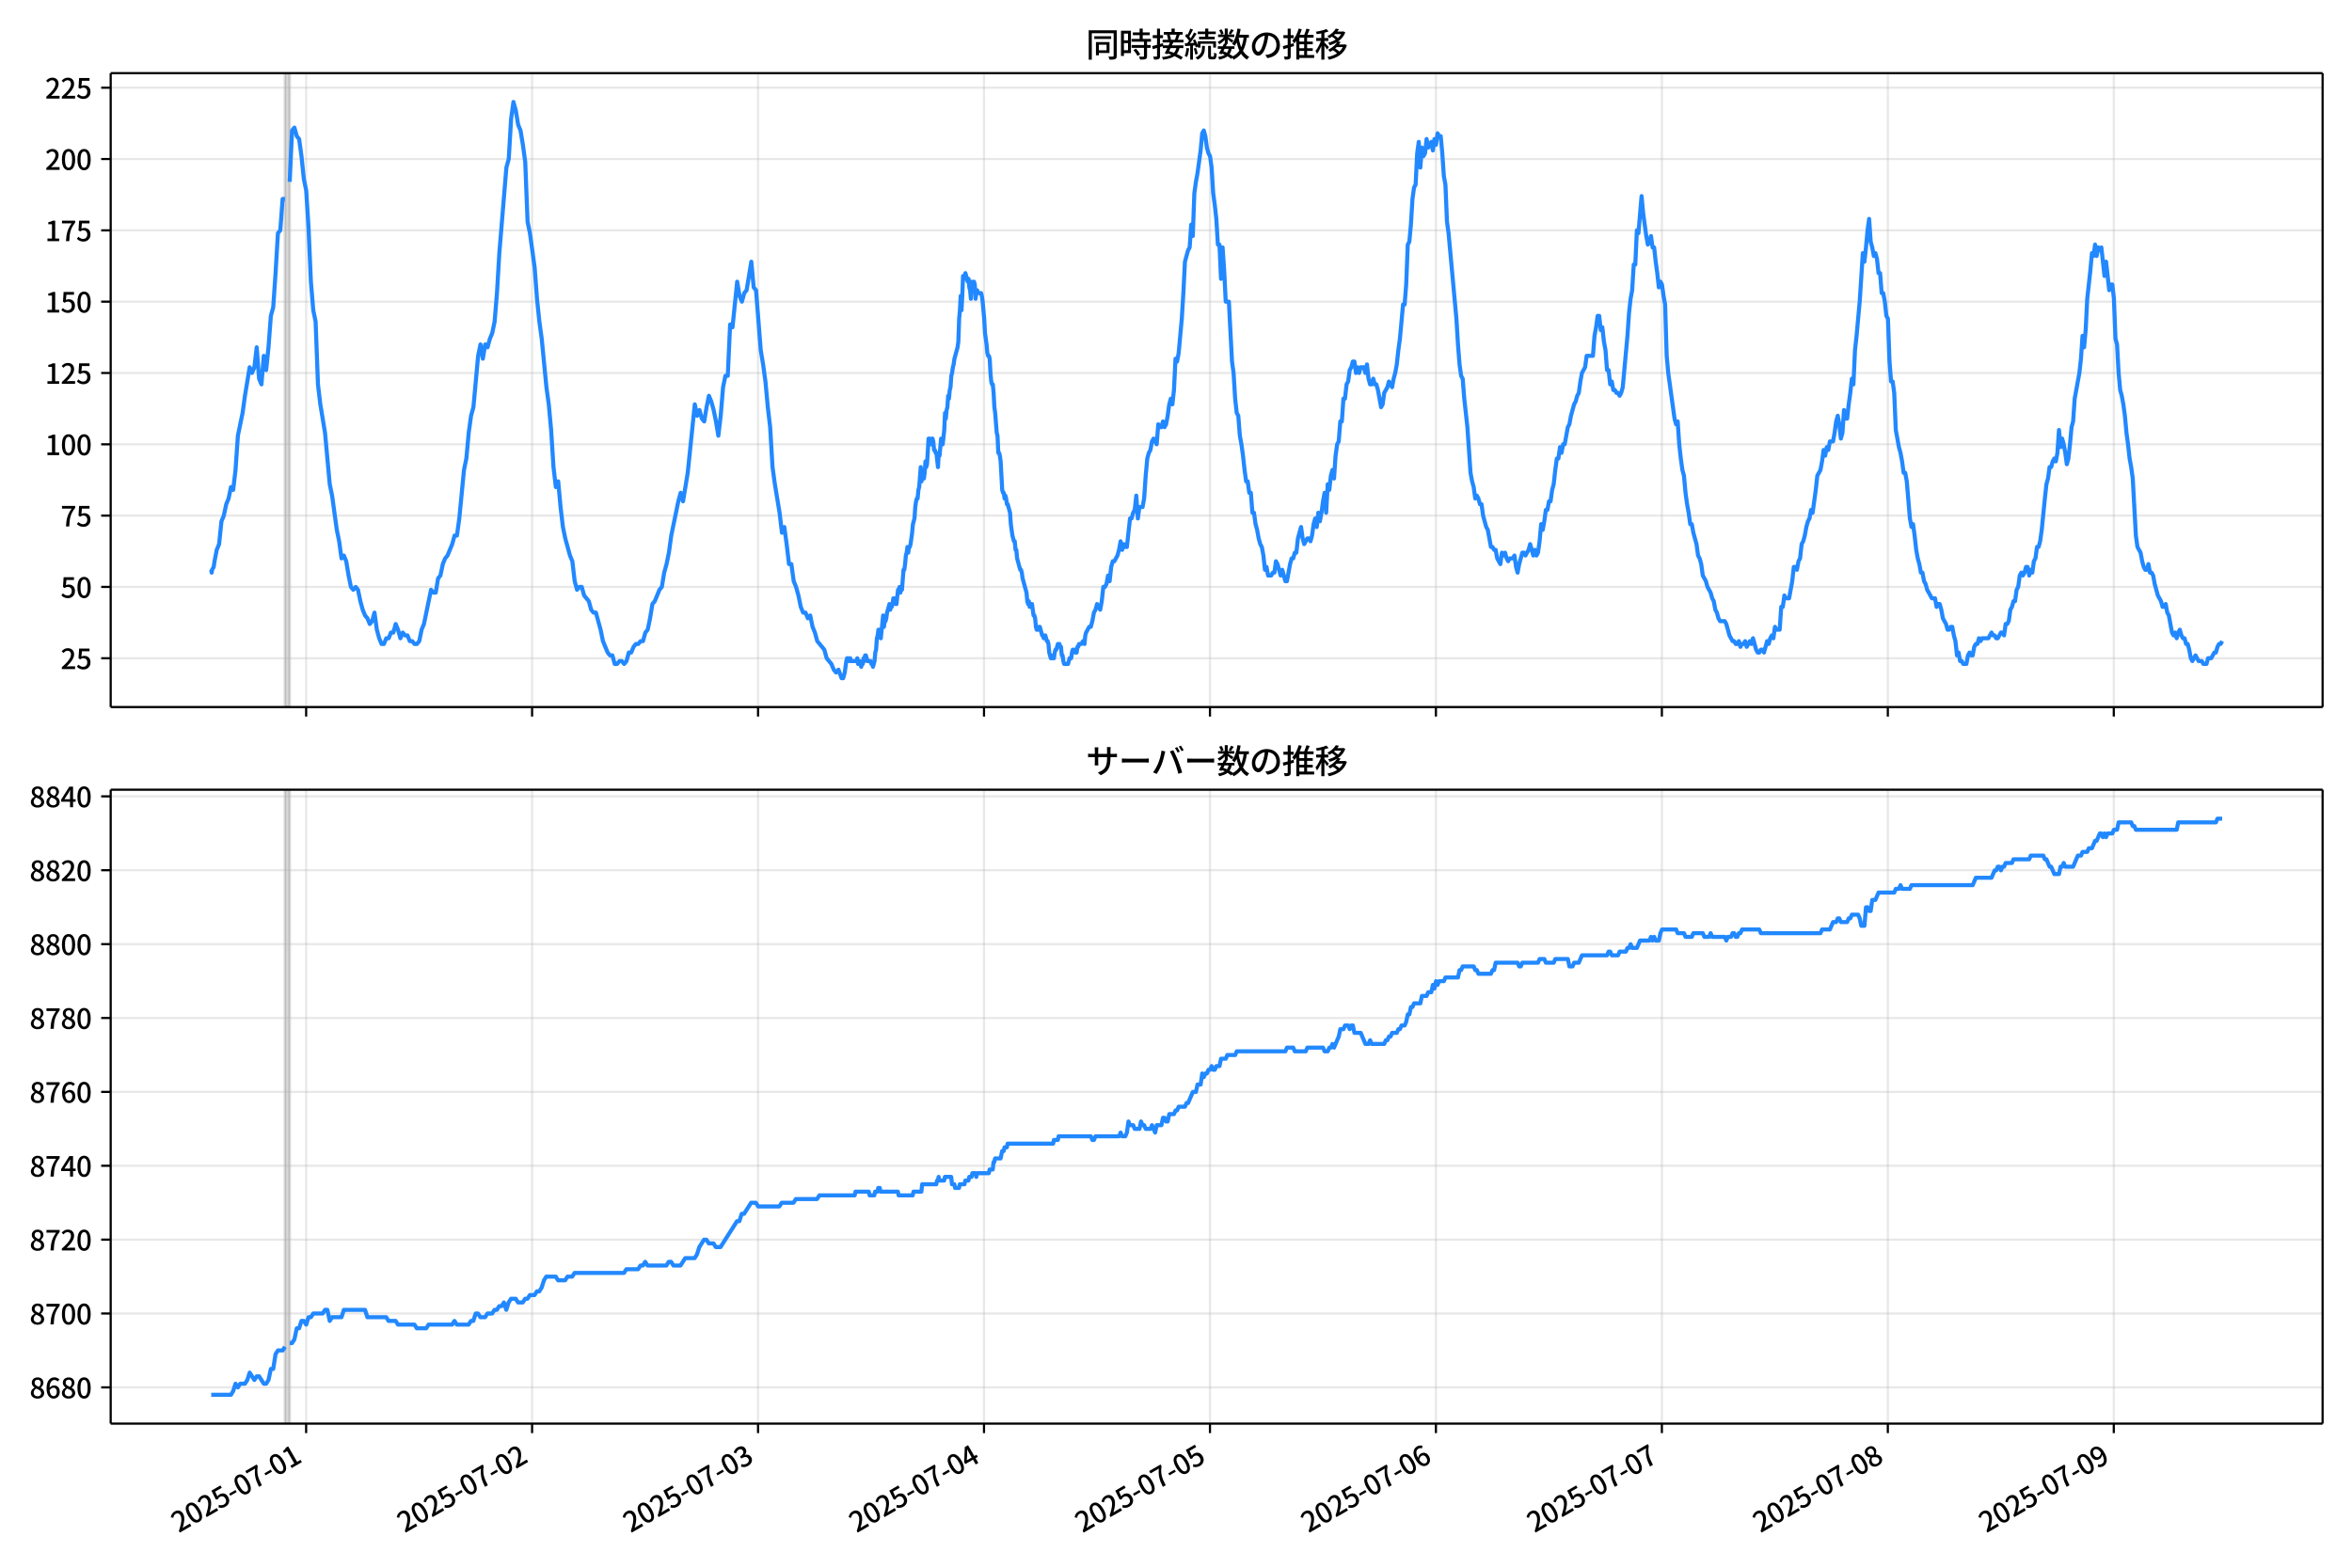 <!DOCTYPE svg  PUBLIC '-//W3C//DTD SVG 1.1//EN'  'http://www.w3.org/Graphics/SVG/1.1/DTD/svg11.dtd'>
<svg version="1.1" viewBox="0 0 864 576" xmlns="http://www.w3.org/2000/svg" xmlns:xlink="http://www.w3.org/1999/xlink">
 <defs>
  <style type="text/css">*{stroke-linejoin: round; stroke-linecap: butt}</style>
 </defs>
 <g id="aa">
  <g id="ab">
   <path d="m0 576h864v-576h-864z" fill="#fff"/>
  </g>
  <g id="ac">
   <g id="ad">
    <path d="m40.66 259.78h812.54v-232.9h-812.54z" fill="#fff"/>
   </g>
   <g id="ae">
    <path d="m104.68 259.78h1.729v-232.9h-1.729z" clip-path="url(#c)" fill="#808080" opacity=".3" stroke="#808080"/>
   </g>
   <g id="af">
    <g id="ag">
     <g id="ah">
      <path d="m112.46 259.78v-232.9" clip-path="url(#c)" fill="none" stroke="#b0b0b0" stroke-linecap="square" stroke-opacity=".3" stroke-width=".8"/>
     </g>
     <g id="ai">
      <defs>
       <path id="f" d="m0 0v3.5" stroke="#000" stroke-width=".8"/>
      </defs>
      <use x="112.458" y="259.778" stroke="#000000" stroke-width=".8" xlink:href="#f"/>
     </g>
    </g>
    <g id="aj">
     <g id="ak">
      <path d="m195.46 259.78v-232.9" clip-path="url(#c)" fill="none" stroke="#b0b0b0" stroke-linecap="square" stroke-opacity=".3" stroke-width=".8"/>
     </g>
     <g id="al">
      <use x="195.463" y="259.778" stroke="#000000" stroke-width=".8" xlink:href="#f"/>
     </g>
    </g>
    <g id="am">
     <g id="an">
      <path d="m278.47 259.78v-232.9" clip-path="url(#c)" fill="none" stroke="#b0b0b0" stroke-linecap="square" stroke-opacity=".3" stroke-width=".8"/>
     </g>
     <g id="ao">
      <use x="278.467" y="259.778" stroke="#000000" stroke-width=".8" xlink:href="#f"/>
     </g>
    </g>
    <g id="ap">
     <g id="aq">
      <path d="m361.47 259.78v-232.9" clip-path="url(#c)" fill="none" stroke="#b0b0b0" stroke-linecap="square" stroke-opacity=".3" stroke-width=".8"/>
     </g>
     <g id="ar">
      <use x="361.472" y="259.778" stroke="#000000" stroke-width=".8" xlink:href="#f"/>
     </g>
    </g>
    <g id="as">
     <g id="at">
      <path d="m444.48 259.78v-232.9" clip-path="url(#c)" fill="none" stroke="#b0b0b0" stroke-linecap="square" stroke-opacity=".3" stroke-width=".8"/>
     </g>
     <g id="au">
      <use x="444.476" y="259.778" stroke="#000000" stroke-width=".8" xlink:href="#f"/>
     </g>
    </g>
    <g id="av">
     <g id="aw">
      <path d="m527.48 259.78v-232.9" clip-path="url(#c)" fill="none" stroke="#b0b0b0" stroke-linecap="square" stroke-opacity=".3" stroke-width=".8"/>
     </g>
     <g id="ax">
      <use x="527.48" y="259.778" stroke="#000000" stroke-width=".8" xlink:href="#f"/>
     </g>
    </g>
    <g id="ay">
     <g id="az">
      <path d="m610.48 259.78v-232.9" clip-path="url(#c)" fill="none" stroke="#b0b0b0" stroke-linecap="square" stroke-opacity=".3" stroke-width=".8"/>
     </g>
     <g id="ba">
      <use x="610.485" y="259.778" stroke="#000000" stroke-width=".8" xlink:href="#f"/>
     </g>
    </g>
    <g id="bb">
     <g id="bc">
      <path d="m693.49 259.78v-232.9" clip-path="url(#c)" fill="none" stroke="#b0b0b0" stroke-linecap="square" stroke-opacity=".3" stroke-width=".8"/>
     </g>
     <g id="bd">
      <use x="693.489" y="259.778" stroke="#000000" stroke-width=".8" xlink:href="#f"/>
     </g>
    </g>
    <g id="be">
     <g id="bf">
      <path d="m776.49 259.78v-232.9" clip-path="url(#c)" fill="none" stroke="#b0b0b0" stroke-linecap="square" stroke-opacity=".3" stroke-width=".8"/>
     </g>
     <g id="bg">
      <use x="776.493" y="259.778" stroke="#000000" stroke-width=".8" xlink:href="#f"/>
     </g>
    </g>
   </g>
   <g id="bh">
    <g id="bi">
     <g id="bj">
      <path d="m40.66 241.85h812.54" clip-path="url(#c)" fill="none" stroke="#b0b0b0" stroke-linecap="square" stroke-opacity=".3" stroke-width=".8"/>
     </g>
     <g id="bk">
      <defs>
       <path id="e" d="m0 0h-3.5" stroke="#000" stroke-width=".8"/>
      </defs>
      <use x="40.66" y="241.854" stroke="#000000" stroke-width=".8" xlink:href="#e"/>
     </g>
     <g id="bl">
      <!-- 25 -->
      <g transform="translate(22.26 245.84) scale(.1 -.1)">
       <defs>
        <path id="b" transform="scale(.016)" d="m282 0v429q697 621 1164 1136 468 515 701 956 234 442 234 826 0 256-87 451-86 196-262 301-176 106-445 106-275 0-506-151-230-150-422-368l-416 410q301 333 637 518 336 186 803 186 429 0 749-176t496-493 176-745q0-455-224-919t-615-935q-390-470-889-950 186 20 394 36t374 16h1184v-634h-3046z"/>
        <path id="i" transform="scale(.016)" d="m1715-90q-365 0-653 90t-506 237q-217 147-383 307l352 480q134-134 294-246t361-183q202-70 452-70 262 0 473 118 212 119 333 346 122 227 122 541 0 460-247 716-246 256-649 256-224 0-384-64t-365-198l-365 237 141 2240h2387v-627h-1747l-109-1204q154 77 307 118 154 42 340 42 397 0 723-160t518-490q192-329 192-847 0-519-224-887t-586-560q-361-192-777-192z"/>
       </defs>
       <use xlink:href="#b"/>
       <use transform="translate(57)" xlink:href="#i"/>
      </g>
     </g>
    </g>
    <g id="bm">
     <g id="bn">
      <path d="m40.66 215.65h812.54" clip-path="url(#c)" fill="none" stroke="#b0b0b0" stroke-linecap="square" stroke-opacity=".3" stroke-width=".8"/>
     </g>
     <g id="bo">
      <use x="40.66" y="215.651" stroke="#000000" stroke-width=".8" xlink:href="#e"/>
     </g>
     <g id="bp">
      <!-- 50 -->
      <g transform="translate(22.26 219.64) scale(.1 -.1)">
       <defs>
        <path id="a" transform="scale(.016)" d="m1830-90q-460 0-806 275-346 276-535 823-188 547-188 1366 0 820 188 1357 189 538 535 803 346 266 806 266 461 0 800-269 340-269 528-803 189-534 189-1354 0-819-189-1366-188-547-528-823-339-275-800-275zm0 589q237 0 422 185 186 186 288 599 103 413 103 1091 0 679-103 1082-102 403-288 582-185 180-422 180-236 0-422-180-186-179-292-582-105-403-105-1082 0-678 105-1091 106-413 292-599 186-185 422-185z"/>
       </defs>
       <use xlink:href="#i"/>
       <use transform="translate(57)" xlink:href="#a"/>
      </g>
     </g>
    </g>
    <g id="bq">
     <g id="br">
      <path d="m40.66 189.45h812.54" clip-path="url(#c)" fill="none" stroke="#b0b0b0" stroke-linecap="square" stroke-opacity=".3" stroke-width=".8"/>
     </g>
     <g id="bs">
      <use x="40.66" y="189.447" stroke="#000000" stroke-width=".8" xlink:href="#e"/>
     </g>
     <g id="bt">
      <!-- 75 -->
      <g transform="translate(22.26 193.43) scale(.1 -.1)">
       <defs>
        <path id="h" transform="scale(.016)" d="m1235 0q32 646 109 1187t224 1024 384 941 576 938h-2208v627h3027v-455q-409-512-665-989-256-476-397-969t-205-1053-90-1251h-755z"/>
       </defs>
       <use xlink:href="#h"/>
       <use transform="translate(57)" xlink:href="#i"/>
      </g>
     </g>
    </g>
    <g id="bu">
     <g id="bv">
      <path d="m40.66 163.24h812.54" clip-path="url(#c)" fill="none" stroke="#b0b0b0" stroke-linecap="square" stroke-opacity=".3" stroke-width=".8"/>
     </g>
     <g id="bw">
      <use x="40.66" y="163.244" stroke="#000000" stroke-width=".8" xlink:href="#e"/>
     </g>
     <g id="bx">
      <!-- 100 -->
      <g transform="translate(16.56 167.23) scale(.1 -.1)">
       <defs>
        <path id="k" transform="scale(.016)" d="m544 0v608h1037v3277h-845v467q333 58 579 147 247 90 451 218h557v-4109h915v-608h-2694z"/>
       </defs>
       <use xlink:href="#k"/>
       <use transform="translate(57)" xlink:href="#a"/>
       <use transform="translate(114)" xlink:href="#a"/>
      </g>
     </g>
    </g>
    <g id="by">
     <g id="bz">
      <path d="m40.66 137.04h812.54" clip-path="url(#c)" fill="none" stroke="#b0b0b0" stroke-linecap="square" stroke-opacity=".3" stroke-width=".8"/>
     </g>
     <g id="ca">
      <use x="40.66" y="137.04" stroke="#000000" stroke-width=".8" xlink:href="#e"/>
     </g>
     <g id="cb">
      <!-- 125 -->
      <g transform="translate(16.56 141.03) scale(.1 -.1)">
       <use xlink:href="#k"/>
       <use transform="translate(57)" xlink:href="#b"/>
       <use transform="translate(114)" xlink:href="#i"/>
      </g>
     </g>
    </g>
    <g id="cc">
     <g id="cd">
      <path d="m40.66 110.84h812.54" clip-path="url(#c)" fill="none" stroke="#b0b0b0" stroke-linecap="square" stroke-opacity=".3" stroke-width=".8"/>
     </g>
     <g id="ce">
      <use x="40.66" y="110.836" stroke="#000000" stroke-width=".8" xlink:href="#e"/>
     </g>
     <g id="cf">
      <!-- 150 -->
      <g transform="translate(16.56 114.82) scale(.1 -.1)">
       <use xlink:href="#k"/>
       <use transform="translate(57)" xlink:href="#i"/>
       <use transform="translate(114)" xlink:href="#a"/>
      </g>
     </g>
    </g>
    <g id="cg">
     <g id="ch">
      <path d="m40.66 84.633h812.54" clip-path="url(#c)" fill="none" stroke="#b0b0b0" stroke-linecap="square" stroke-opacity=".3" stroke-width=".8"/>
     </g>
     <g id="ci">
      <use x="40.66" y="84.633" stroke="#000000" stroke-width=".8" xlink:href="#e"/>
     </g>
     <g id="cj">
      <!-- 175 -->
      <g transform="translate(16.56 88.618) scale(.1 -.1)">
       <use xlink:href="#k"/>
       <use transform="translate(57)" xlink:href="#h"/>
       <use transform="translate(114)" xlink:href="#i"/>
      </g>
     </g>
    </g>
    <g id="ck">
     <g id="cl">
      <path d="m40.66 58.429h812.54" clip-path="url(#c)" fill="none" stroke="#b0b0b0" stroke-linecap="square" stroke-opacity=".3" stroke-width=".8"/>
     </g>
     <g id="cm">
      <use x="40.66" y="58.429" stroke="#000000" stroke-width=".8" xlink:href="#e"/>
     </g>
     <g id="cn">
      <!-- 200 -->
      <g transform="translate(16.56 62.414) scale(.1 -.1)">
       <use xlink:href="#b"/>
       <use transform="translate(57)" xlink:href="#a"/>
       <use transform="translate(114)" xlink:href="#a"/>
      </g>
     </g>
    </g>
    <g id="co">
     <g id="cp">
      <path d="m40.66 32.226h812.54" clip-path="url(#c)" fill="none" stroke="#b0b0b0" stroke-linecap="square" stroke-opacity=".3" stroke-width=".8"/>
     </g>
     <g id="cq">
      <use x="40.66" y="32.226" stroke="#000000" stroke-width=".8" xlink:href="#e"/>
     </g>
     <g id="cr">
      <!-- 225 -->
      <g transform="translate(16.56 36.211) scale(.1 -.1)">
       <use xlink:href="#b"/>
       <use transform="translate(57)" xlink:href="#b"/>
       <use transform="translate(114)" xlink:href="#i"/>
      </g>
     </g>
    </g>
   </g>
   <g id="cs">
    <path d="m77.594 209.36.164 1.048.145-1.048.599-1.048.305-2.096.816-4.193.863-2.096.868-8.385.863-2.096.896-4.193.861-2.096.867-4.193.815 1.048.865-7.337.865-12.578 1.729-8.385.865-6.289 1.729-10.481.865 2.096.865-2.096.865-7.337.865 11.53.865 2.096.865-10.481.865 5.241.865-8.385.865-11.53.865-3.144.865-12.578.865-14.674.865-1.048.865-11.53h.865m1.729-6.289.865-18.867.865-1.048.865 3.144.865 1.048.865 6.289.865 8.385.865 4.193.865 13.626.865 19.915.865 10.481.865 4.193.865 23.059.865 7.337 1.729 10.481 1.729 18.867.865 4.193 1.729 12.578.865 4.193.865 6.289.865-1.048.865 2.096.865 5.241.865 4.193.865 1.048.865-1.048.865 1.048.865 4.193.865 3.144.865 2.096.865 1.048.865 2.096.865-1.048.865-3.144.865 6.289.865 3.144.865 2.096h.865l.865-2.096h.865l.865-2.096h.865l.865-3.144.865 2.096.865 3.144.865-2.096.865 1.048h.865l.865 2.096h.865l.865 1.048h.865l.865-1.048.865-4.193.865-2.096 2.594-12.578.865 1.048h.865l.865-5.241.865-1.048.865-4.193.865-2.096.865-1.048 1.729-4.193.865-3.144h.865l.865-6.289 1.729-17.818.865-4.193.865-9.433.865-6.289.865-3.144 1.729-18.867.865-4.193.865 5.241.865-5.241.865 1.048.865-3.144.865-2.096.865-4.193.865-10.481.865-14.674 2.594-31.444.865-3.144.865-14.674.865-6.289.865 3.144.865 5.241.865 2.096.865 5.241.865 6.289.865 22.011.865 4.193 1.729 12.578.865 11.53.865 8.385.865 6.289 1.729 17.818.865 6.289.865 9.433.865 13.626.865 7.337.865-2.096.865 9.433.865 7.337.865 4.193 1.729 6.289.865 2.096.865 7.337.865 3.144.865-1.048h.865l.865 3.144 1.729 2.096.865 3.144.865 1.048h.865l1.729 6.289.865 4.193 1.729 4.193.865 1.048h.865l.865 3.144h.865l.865-1.048h.865l.865 1.048.865-1.048.865-3.144h.865l.865-2.096.865-1.048h.865l.865-1.048h.865l.865-3.144.865-1.048.865-4.193.865-5.241.865-1.048 1.729-4.193.865-1.048.865-5.241.865-3.144.865-4.193.865-6.289 2.594-12.578.865-3.144.865 3.144 1.729-10.481 2.594-25.155.865 4.193.865-2.096.865 3.144.865 1.048.865-5.241.865-4.193.865 2.096.865 3.144.865 4.193.865 5.241.865-7.337.865-10.481.865-4.193h.865l.865-18.867.865 1.048 1.729-16.77.865 5.241.865 2.096.865-3.144.865-1.048 1.729-10.481.865 9.433.865 1.048 1.729 22.011.865 5.241.865 6.289.865 9.433.865 7.337.865 14.674.865 6.289 1.729 10.481.865 7.337.865-2.096.865 6.289.865 7.337h.865l.865 6.289.865 2.096.865 3.144.865 4.193.865 2.096h.865l.865 2.096.865-1.048.865 4.193.865 2.096.865 3.144 2.594 3.144.865 3.144 1.729 2.096.865 2.096.865 1.048.865-1.048 1.153 3.144h.576l.576-2.096.576-4.193.288-1.048h.576l.288 1.048.288-1.048.288 1.048h2.018l.288-1.048.288 2.096h.288l.288-1.048.576 2.096.288-1.048h.288l.288-2.096.288 1.048.288-2.096h.288l.576 2.096h1.153l.288 1.048h.288l.288 1.048.576-2.096.288-3.144.288-1.048.288-4.193.288-1.048.288-2.096h.576l.288 3.144.865-8.385.288 4.193.288-2.096h.288l.288-1.048.288-2.096.865-3.144.288 2.096.288-1.048h.288l.288-1.048.288-2.096h.576l.288 2.096h.288l.576-5.241h.288l.288-1.048.288 2.096.288-2.096.288 1.048.576-7.337h.288l.288-2.096.288-3.144.288-1.048.288-2.096.288 2.096.288-2.096h.288l.288-1.048.576-4.193.288-3.144.576-2.096.288-4.193.288-2.096.288-1.048h.288l.288-3.144.288-1.048.576-7.337.288 5.241.288-3.144h.288l.288 2.096.288-2.096.288-4.193.288 2.096.288-1.048.576-9.433h.288l.576 2.096.288-2.096h.288l.288 1.048.288 3.144h.288l.288 1.048h.288l.576 5.241.288-5.241.288 1.048.576-6.289.576 2.096.576-5.241.288-6.289.288 2.096.288-3.144.288-1.048.288-4.193.288 1.048.288-3.144.288-1.048.288-4.193.288-1.048.288-2.096.288-1.048.288-2.096 1.153-4.193.288-2.096.288-8.385.288-3.144.288-5.241.288 5.241.288-5.241.288-7.337h.288l.288 1.048.288-2.096.865 3.144.288-1.048.288 3.144.288 1.048.288 3.144.288-6.289.288 2.096.288 1.048.288-3.144.288 1.048.288 5.241.288-2.096.288-1.048.288 1.048h1.153l.288 1.048.288 2.096.576 6.289.288 5.241.576 4.193.288 3.144.288 1.048h.288l.288 1.048.288 5.241.288 3.144.288 1.048h.288l.288 3.144.288 5.241.288 2.096.576 7.337.288 1.048.288 6.289h.288l.288 1.048.288 2.096.576 10.481.288 1.048h.288l.288 2.096.288-1.048.288 1.048.288 2.096h.288l.865 3.144.288 4.193.576 4.193.576 2.096h.288l.288 3.144h.288l.288 3.144 1.153 4.193h.288l.288 1.048.288 2.096 1.441 5.241.288 3.144.288 1.048.288-1.048.288 2.096.288-1.048h.576l.576 4.193h.288l.288 1.048.288 3.144.288 1.048h.576l.288-1.048h.288l.865 3.144h.288l.288 1.048.288-1.048h.288l.576 2.096h.288l.288 1.048.288 3.144.576 2.096h.576l.288-1.048.288 1.048.288-2.096.288-1.048h.288l.576-2.096.288 1.048.288-1.048.288 1.048h.288l.288 3.144h.288l.288 2.096.288 1.048h1.441l.576-2.096h.576l.288-2.096.288-1.048h.576l.288 1.048h.576l.288-2.096h.288l.288-1.048h.865l.576-1.048.576 1.048.288-3.144.288-1.048 1.153-2.096h.576l.576-2.096.576-3.144.576-1.048.576-2.096 1.153 2.096.576-3.144.576-5.241h.576l.576-1.048.576-3.144.576 2.096.576-5.241.576-2.096h.576l1.153-2.096.576-2.096.576-3.144.576 3.144.576-2.096.576 1.048h.576l1.153-10.481h.576l.576-2.096.576-1.048.576-5.241.576 8.385.576-4.193h1.153l.576-3.144.576-8.385.576-6.289.576-2.096.576-1.048.576-3.144.576-1.048 1.153 2.096.576-7.337.576 1.048h.576l.576-2.096.576 2.096.576-1.048.576-3.144.576-4.193.576-2.096.576 2.096.576-5.241.576-11.53.576 1.048.576-3.144 1.153-12.578.576-9.433.576-11.53 1.153-4.193.576-1.048.576-8.385.576 4.193.576-15.722.576-4.193.576-3.144 1.153-8.385.576-6.289.576-1.048.576 2.096.576 4.193.576 2.096.576 1.048.576 4.193.576 9.433.576 4.193.576 5.241.576 9.433h.576l.576 12.578.576-11.53.576 8.385.576 11.53h1.153l1.153 22.011.576 4.193.576 9.433.576 5.241.576 1.048.576 7.337.576 3.144.576 4.193.576 5.241.576 4.193h.576l.576 4.193h.576l.576 7.337h.576l.576 4.193.576 2.096.576 3.144.576 2.096.576 1.048.576 3.144.576 5.241.576-1.048.576 3.144h1.153l.576-1.048h.576l.576-4.193.576 1.048 1.153 4.193.576-2.096 1.153 4.193h.576l1.153-6.289.576-2.096h.576l.576-2.096h.576l.576-5.241 1.153-4.193.576 4.193.576 2.096 1.153-2.096h.576l.576 1.048.576-2.096.576-4.193.576-2.096.576 3.144.576-5.241.576 3.144.576-3.144.576-4.193.576-3.144.576 7.337.576-10.481.576 2.096.576-5.241.576-2.096.576 3.144.576-8.385.576-4.193.576-1.048.576-7.337h.576l.576-8.385h.576l.576-5.241.576-1.048.576-4.193.576-1.048.576-2.096h.576l.576 4.193.576-2.096.576 2.096.576-2.096h1.153l.576 2.096.576-3.144.576 5.241.576 2.096h.576l.576-2.096.576 2.096h.576l.576 2.096 1.153 6.289.576-1.048.576-4.193 1.153-2.096.576-2.096 1.153 2.096.576-3.144.576-2.096.576-3.144.576-5.241.576-4.193 1.153-12.578h.576l.576-7.337.576-14.674.576-1.048.576-6.289.576-9.433.576-4.193.576-1.048.576-11.53.576-4.193.576 9.433.576-7.337.576 3.144.576-1.048.576-5.241.576 3.144 1.153-2.096.576 3.144.576-4.193.576 2.096.576-4.193.576 1.048h.576l.576 6.289.576 8.385.576 3.144.576 13.626.576 4.193 2.882 31.444.576 9.433.576 7.337.576 4.193.576 1.048.576 7.337 1.153 10.481 1.153 16.77.576 3.144.576 2.096.576 4.193.576-1.048.576 1.048.576 2.096h.576l.576 4.193 1.153 4.193.576 1.048 1.153 6.289h.576l.576 1.048h.576l.576 3.144 1.153 2.096.576-4.193.576 1.048.576-1.048.576 2.096.576 1.048.576-1.048h1.153l.576-1.048.576 4.193.576 2.096.576-3.144 1.153-4.193h.576l.576 1.048 1.153-2.096.576-2.096 1.153 4.193.576-2.096.576 2.096.576-1.048.576-4.193.576-6.289.576 2.096.576-3.144.576-4.193h.576l.576-3.144h.576l.576-4.193.576-2.096.576-5.241.576-4.193h.576l.576-4.193.576 2.096.576-3.144h.576l1.153-6.289.576-1.048.576-3.144 1.153-4.193.576-1.048.576-2.096.576-1.048.576-4.193.576-3.144 1.153-2.096.576-4.193h2.306l.576-7.337.576-3.144.576-4.193h.576l.576 5.241.576-1.048.576 5.241.576 3.144.576 7.337h.576l.576 5.241.576-1.048.576 3.144h.576l.576 1.048h.576l.576 1.048.576-1.048.576-2.096 1.729-18.867.576-8.385.576-5.241.576-3.144.576-9.433h.576l.576-12.578.576 1.048 1.153-13.626.576 6.289 1.153 8.385.576 3.144.576-1.048.576-2.096.576 4.193h.576l.576 5.241.576 4.193.576 5.241.576-2.096.576 1.048.576 4.193.576 3.144.576 18.867.576 6.289 2.306 16.77.576 2.096.576-1.048.576 8.385.576 5.241.576 4.193.576 2.096.576 6.289.576 4.193.576 3.144.576 4.193h.576l.576 3.144 1.153 4.193.576 4.193.576 1.048.576 2.096.576 4.193 1.153 2.096.576 2.096 1.153 2.096.576 2.096.576 1.048.576 3.144.576 1.048.576 2.096.576 1.048h1.729l.576 1.048 1.153 4.193 1.153 2.096h.576l.576 1.048h.576l.576-1.048.576 2.096.576-1.048h.576l.576-1.048.576 2.096 1.153-2.096.576 1.048.576-2.096 1.153 4.193.576 1.048h.576l.576-1.048h.576l.576 1.048 1.153-4.193.576 1.048.576-2.096.576-1.048.576 1.048.576-4.193.576 1.048h1.153l.576-8.385h.576l.576-4.193.576 1.048h1.153l1.153-6.289.576-5.241h.576l.576 1.048.576-3.144.576-1.048.576-5.241.576-1.048.576-2.096.576-3.144.576-2.096.576-1.048.576-3.144.576 1.048 1.153-8.385.576-5.241 1.153-2.096.576-3.144.576-4.193.576 2.096.576-3.144.576 1.048.576-3.144h1.153l.576-3.144.576-4.193.576-2.096.576 3.144.576 5.241.576-2.096.576-8.385.576 3.144h.576l.576-5.241.576-4.193.576-5.241.576 2.096.576-12.578.576-5.241 1.153-12.578 1.153-17.818.576 3.144.576-5.241.576-6.289.576-4.193.576 8.385.576 2.096.576 3.144.576-1.048.576 2.096.576 5.241h.576l.576 7.337h.576l.576 3.144.576 5.241.576 1.048.576 15.722.576 7.337h.576l.576 4.193.576 13.626 1.153 6.289.576 2.096.576 3.144.576 4.193h.576l.576 3.144 1.153 13.626.576 3.144.576-1.048.576 4.193.576 5.241.576 3.144.576 2.096.576 3.144h.576l.576 3.144.576 1.048.576 2.096 1.729 3.144h1.153l.576 3.144.576-1.048h.576l.576 2.096.576 3.144 1.153 2.096.576 2.096h.576l.576-1.048h.576l.576 3.144.576 2.096.576 5.241.576-1.048.576 3.144h.576l.576 1.048h1.153l.576-3.144.576-1.048.576 1.048h.576l.576-3.144.576-1.048h.576l.576-2.096.576 1.048.576-1.048h2.306l1.153-2.096.576 1.048h.576l.576 1.048h.576l1.153-2.096h.576l.576 1.048.576-4.193h.576l.576-1.048.576-4.193.576-1.048.576-2.096h.576l.576-4.193.576-1.048.576-4.193.576-1.048.576 1.048.576-1.048.576-2.096h.576l.576 3.144.576-2.096.576 1.048.576-4.193.576-1.048.576-4.193h.576l.576-2.096.576-4.193 1.153-11.53.576-5.241.576-2.096.576-4.193h.576l.576-2.096.576-1.048.576 1.048.576-3.144.576-8.385.576 6.289.576-3.144.576 2.096.576 3.144.576 4.193.576-2.096.576-5.241.576-6.289.576-2.096.576-8.385 1.729-9.433.576-5.241.576-8.385.576 4.193.576-6.289.576-11.53 1.153-10.481.576-6.289.576 1.048.576-4.193.576 4.193.576-3.144.576 1.048.576-1.048 1.153 10.481.576-5.241 1.153 10.481.576-2.096h.576l.576 5.241.576 14.674.576 2.096.576 10.481.576 6.289.576 2.096.576 3.144.576 4.193.576 6.289.576 4.193.576 5.241.576 3.144.576 4.193 1.153 20.963.576 4.193 1.153 2.096.576 3.144.576 2.096.576 1.048h.576l.576-2.096.576 3.144h.576l.576 1.048.576 3.144 1.153 4.193 1.153 2.096.576 2.096h.576l.576-1.048.576 3.144.576 1.048 1.153 6.289.576 1.048.576-1.048.576 2.096.576-2.096.576-1.048.576 2.096.576 1.048h.576l.576 2.096h.576l.576 2.096.576 3.144.576 1.048 1.153-2.096 1.153 2.096h1.153l.576 1.048h1.153l.576-2.096h1.153l1.153-2.096h.576l.576-2.096.576-1.048h.576l.576-1.048v0" clip-path="url(#c)" fill="none" stroke="#28f" stroke-linecap="square" stroke-width="1.5"/>
   </g>
   <g id="ct">
    <path d="m40.66 259.78v-232.9" fill="none" stroke="#000" stroke-linecap="square" stroke-width=".8"/>
   </g>
   <g id="cu">
    <path d="m853.2 259.78v-232.9" fill="none" stroke="#000" stroke-linecap="square" stroke-width=".8"/>
   </g>
   <g id="cv">
    <path d="m40.66 259.78h812.54" fill="none" stroke="#000" stroke-linecap="square" stroke-width=".8"/>
   </g>
   <g id="cw">
    <path d="m40.66 26.88h812.54" fill="none" stroke="#000" stroke-linecap="square" stroke-width=".8"/>
   </g>
   <g id="cx">
    <!-- 同時接続数の推移 -->
    <g transform="translate(398.93 20.88) scale(.12 -.12)">
     <defs>
      <path id="v" transform="scale(.016)" d="m1587 3936h3232v-518h-3232v518zm320-1114h557v-2534h-557v2534zm301 0h2291v-2086h-2291v512h1734v1069h-1734v505zm-1683 2260h5113v-570h-4524v-5056h-589v5626zm4768 0h595v-4896q0-250-67-397t-227-218q-160-77-426-96t-675-19q-13 83-45 192t-77 218q-45 108-89 185 281-13 527-13 247 0 330 0 83 7 118 42 36 35 36 112v4890z"/>
      <path id="t" transform="scale(.016)" d="m2714 4672h3238v-525h-3238v525zm-244-1235h3712v-538h-3712v538zm20-1184h3635v-531h-3635v531zm1523 3155h595v-2310h-595v2310zm832-2451h589v-2823q0-230-61-364-61-135-227-199-167-70-423-86t-633-16q-20 121-78 285-57 163-121 284 275-6 509-9t310-3q77 6 106 28 29 23 29 93v2810zm-2023-1677 487 282q153-160 313-352t294-381q135-189 206-343l-519-313q-64 153-189 348-124 196-278 394-154 199-314 365zm-2086 3718h1619v-4281h-1619v544h1056v3187h-1056v550zm32-1843h1293v-537h-1293v537zm-320 1843h563v-4832h-563v4832z"/>
      <path id="u" transform="scale(.016)" d="m3866 5408h614v-870h-614v870zm-1479-653h3597v-518h-3597v518zm-230-1485h4e3v-518h-4e3v518zm825 922 519 102q64-160 121-342 58-182 96-352 39-170 45-304l-544-128q-6 134-42 313-35 180-83 365-48 186-112 346zm1856 109 589-71q-96-275-202-557-105-281-195-486l-518 77q58 147 122 329 64 183 118 372t86 336zm-2643-2106h3943v-518h-3943v518zm1408 685 602-115q-167-371-362-784t-390-797-362-685l-525 179q160 288 346 666t368 784 323 752zm-659-2157 358 403q352-102 733-240 381-137 752-304 371-166 697-336 327-169 558-329l-384-461q-218 160-532 336-313 176-685 345-371 170-755 323-384 154-742 263zm1894 1114 583-71q-122-550-353-944-230-393-604-662t-922-435q-547-167-1296-269-25 128-93 269-67 141-137 230 678 64 1168 192t819 349q330 221 531 550 202 330 304 791zm-4684 217q396 90 953 240 557 151 1120 311l77-544q-525-154-1053-311-528-156-963-284l-134 588zm121 2093h1965v-563h-1965v563zm819 1248h576v-5229q0-236-51-374t-192-208q-141-77-355-99-214-23-541-16-13 115-64 288t-109 294q205-6 381-6t234 0q64 0 92 28 29 29 29 93v5229z"/>
      <path id="s" transform="scale(.016)" d="m4058 5408h595v-1798h-595v1798zm-1415-563h3443v-499h-3443v499zm231-992h3008v-499h-3008v499zm-224-877h3475v-1203h-531v729h-2432v-729h-512v1203zm1964-877h551v-1881q0-122 22-157 23-35 106-35 25 0 92 0 68 0 135 0t99 0q51 0 83 54t45 224 19 515q90-70 234-131t259-93q-19-429-83-662-64-234-183-326-118-93-316-93-39 0-103 0t-134 0-138 0q-67 0-99 0-237 0-365 64t-176 218q-48 153-48 422v1881zm-1164-6h550v-455q0-243-48-528-48-284-186-579-137-294-409-572-272-279-727-503-70 90-192 208-121 118-230 195 416 205 665 438 250 234 371 474 122 240 164 467 42 228 42 413v442zm-2240 3309 524-192q-121-244-259-503-137-259-275-496t-259-416l-410 173q122 186 246 438 125 253 240 515 116 263 193 481zm716-743 500-230q-224-359-496-756-272-396-548-764-275-368-518-650l-358 205q179 211 377 483 199 272 387 569 189 298 358 592 170 295 298 551zm-1721-665 307 403q166-154 339-340 173-185 320-364t224-327l-326-460q-77 160-218 348-141 189-314 384-172 196-332 356zm1485-832 435 179q128-211 249-458 122-246 215-474 93-227 137-412l-473-211q-32 185-119 422-86 237-201 486-115 250-243 468zm-1530-583q422 26 998 54 576 29 1184 68l7-499q-570-45-1127-84-556-38-992-70l-70 531zm1702-992 436 135q121-276 214-596t118-556l-454-148q-26 237-112 563-86 327-202 602zm-1363 109 499-83q-57-455-163-897-105-441-253-748-51 32-134 73-83 42-170 83-86 42-144 62 148 294 234 697t131 813zm691 627h525v-2861h-525v2861z"/>
      <path id="o" transform="scale(.016)" d="m224 2022h3187v-499h-3187v499zm51 2247h3111v-487h-3111v487zm1127-1735 563-121q-154-320-333-672t-352-679q-173-326-326-582l-532 173q148 243 324 566t345 669q170 346 311 646zm934-832 563-64q-89-480-262-838t-461-614-701-432-976-298q-25 128-99 269t-157 237q659 102 1085 303 426 202 666 554t342 883zm422 3597 519-211q-147-218-298-436-150-217-278-377l-403 186q121 173 252 413 132 240 208 425zm-1203 109h563v-2957h-563v2957zm-1075-320 448 186q134-192 246-420 112-227 157-393l-467-211q-38 172-147 406t-237 432zm1094-1050 397-236q-160-263-400-529-240-265-519-489-278-224-553-378-51 103-141 237-89 135-179 218 269 109 534 294 266 186 493 416 228 231 368 467zm487-204q83-45 246-145 163-99 352-211t346-211 221-150l-327-423q-83 77-230 198-147 122-317 253-170 132-327 250-156 119-259 189l295 250zm1798 396h2311v-556h-2311v556zm115 1178 615-90q-103-640-263-1235t-384-1101q-224-505-512-889-44 57-134 134t-186 157-166 125q275 339 473 796 199 458 340 995 141 538 217 1108zm1223-1510 614-58q-147-1101-445-1940-297-838-813-1443-515-604-1321-1014-26 71-90 177-64 105-134 208-70 102-128 159 742 346 1212 880 471 535 730 1290 260 755 375 1741zm-1005-135q134-851 387-1597 253-745 659-1305 407-560 1002-874-70-57-154-150-83-93-154-189-70-96-121-179-633 371-1056 988-422 618-688 1434-265 816-425 1783l550 89zm-3309-3065 327 416q377-148 754-330 378-182 701-378 324-195 548-368l-416-435q-211 179-519 378-307 198-666 383-358 186-729 334z"/>
      <path id="r" transform="scale(.016)" d="m3686 4378q-64-493-163-1041-99-547-265-1084-192-653-432-1104t-522-688-595-237q-320 0-596 221-275 221-448 621-172 400-172 931 0 537 220 1017 221 480 611 851 391 372 909 583 519 211 1121 211 576 0 1040-186 464-185 793-515 330-329 502-771 173-441 173-941 0-672-278-1194-278-521-816-851-538-329-1318-444l-378 601q166 20 307 42t263 48q307 70 585 217 279 148 496 375 218 227 342 534 125 308 125 692t-122 713q-121 330-358 573-236 243-582 380-346 138-781 138-525 0-935-186-409-185-694-489-284-304-432-656-147-352-147-678 0-365 89-605 90-240 224-355 135-115 276-115t288 144 297 457q151 314 298 800 147 461 246 982 100 522 145 1021l684-12z"/>
      <path id="p" transform="scale(.016)" d="m2995 2925h2893v-519h-2893v519zm0-1280h2893v-519h-2893v519zm-64-1299h3232v-557h-3232v557zm1312 3577h563v-3763h-563v3763zm429 1466 634-141q-154-390-340-794-185-403-339-684l-512 140q103 199 208 458 106 259 195 528 90 269 154 493zm-1472 25 582-147q-153-518-371-1018-217-499-483-931t-573-758q-38 64-109 160-70 96-147 198-77 103-141 160 416 416 733 1034t509 1302zm128-1203h2720v-537h-2720v-4205h-582v4422l313 320h269zm-3174-2157q396 90 953 240 557 151 1120 311l77-544q-525-154-1053-311-528-156-963-284l-134 588zm121 2093h1965v-563h-1965v563zm819 1248h576v-5229q0-236-51-374t-192-208q-141-77-355-99-214-23-541-16-13 115-64 288t-109 294q205-6 381-6t234 0q64 0 92 28 29 29 29 93v5229z"/>
      <path id="n" transform="scale(.016)" d="m4051 5402 595-109q-281-493-729-941t-1107-806q-39 64-106 144t-141 153q-73 74-137 119 608 288 1011 678t614 762zm-77-557h1511v-493h-1863l352 493zm1293 0h109l109 25 384-179q-192-505-496-905t-695-701q-390-301-845-519-454-217-947-358-44 109-137 253t-176 227q448 109 867 294 419 186 777 445 359 259 631 592t419 730v96zm-1990-954 377 307q167-96 336-218 170-121 320-249 151-128 247-237l-397-332q-90 108-237 236t-317 259q-169 132-329 234zm1107-934 595-109q-307-538-803-1031-496-492-1232-876-38 64-102 144t-138 156q-74 77-138 116 455 217 807 483t604 554q253 288 407 563zm-90-589h1460v-506h-1818l358 506zm1268 0h121l109 26 384-167q-192-614-531-1075t-787-794q-448-332-983-553-534-221-1129-355-45 115-132 269-86 153-176 249 551 96 1043 285 493 189 903 473 410 285 714 669t464 883v90zm-2132-1056 410 339q186-102 384-237 198-134 371-275t282-269l-435-371q-103 128-270 272-166 144-361 288t-381 253zm-2150 3533h589v-5376h-589v5376zm-992-1242h2336v-569h-2336v569zm1024-224 365-160q-96-339-231-707-134-368-291-727-157-358-336-672-179-313-365-537-44 128-134 291t-160 272q173 192 339 457 167 266 323 570 157 304 282 618t208 595zm941 1946 416-467q-314-122-695-221-380-99-784-173-403-74-780-131-20 102-71 236-51 135-102 231 358 58 732 138 375 80 711 179t573 208zm-397-2579q58-45 179-170 122-125 266-266 144-140 259-265t160-183l-352-473q-58 102-157 255-99 154-218 317-118 164-227 311-108 147-185 237l275 237z"/>
     </defs>
     <use xlink:href="#v"/>
     <use transform="translate(100)" xlink:href="#t"/>
     <use transform="translate(200)" xlink:href="#u"/>
     <use transform="translate(300)" xlink:href="#s"/>
     <use transform="translate(400)" xlink:href="#o"/>
     <use transform="translate(500)" xlink:href="#r"/>
     <use transform="translate(600)" xlink:href="#p"/>
     <use transform="translate(700)" xlink:href="#n"/>
    </g>
   </g>
  </g>
  <g id="cy">
   <g id="cz">
    <path d="m40.66 523.06h812.54v-232.9h-812.54z" fill="#fff"/>
   </g>
   <g id="da">
    <path d="m104.68 523.06h1.729v-232.9h-1.729z" clip-path="url(#d)" fill="#808080" opacity=".3" stroke="#808080"/>
   </g>
   <g id="db">
    <g id="dc">
     <g id="dd">
      <path d="m112.46 523.06v-232.9" clip-path="url(#d)" fill="none" stroke="#b0b0b0" stroke-linecap="square" stroke-opacity=".3" stroke-width=".8"/>
     </g>
     <g id="de">
      <use x="112.458" y="523.055" stroke="#000000" stroke-width=".8" xlink:href="#f"/>
     </g>
     <g id="df">
      <!-- 2025-07-01 -->
      <g transform="translate(65.669 563.33) rotate(-30) scale(.1 -.1)">
       <defs>
        <path id="g" transform="scale(.016)" d="m301 1536v544h1689v-544h-1689z"/>
       </defs>
       <use xlink:href="#b"/>
       <use transform="translate(57)" xlink:href="#a"/>
       <use transform="translate(114)" xlink:href="#b"/>
       <use transform="translate(171)" xlink:href="#i"/>
       <use transform="translate(228)" xlink:href="#g"/>
       <use transform="translate(263.7)" xlink:href="#a"/>
       <use transform="translate(320.7)" xlink:href="#h"/>
       <use transform="translate(377.7)" xlink:href="#g"/>
       <use transform="translate(413.4)" xlink:href="#a"/>
       <use transform="translate(470.4)" xlink:href="#k"/>
      </g>
     </g>
    </g>
    <g id="dg">
     <g id="dh">
      <path d="m195.46 523.06v-232.9" clip-path="url(#d)" fill="none" stroke="#b0b0b0" stroke-linecap="square" stroke-opacity=".3" stroke-width=".8"/>
     </g>
     <g id="di">
      <use x="195.463" y="523.055" stroke="#000000" stroke-width=".8" xlink:href="#f"/>
     </g>
     <g id="dj">
      <!-- 2025-07-02 -->
      <g transform="translate(148.67 563.33) rotate(-30) scale(.1 -.1)">
       <use xlink:href="#b"/>
       <use transform="translate(57)" xlink:href="#a"/>
       <use transform="translate(114)" xlink:href="#b"/>
       <use transform="translate(171)" xlink:href="#i"/>
       <use transform="translate(228)" xlink:href="#g"/>
       <use transform="translate(263.7)" xlink:href="#a"/>
       <use transform="translate(320.7)" xlink:href="#h"/>
       <use transform="translate(377.7)" xlink:href="#g"/>
       <use transform="translate(413.4)" xlink:href="#a"/>
       <use transform="translate(470.4)" xlink:href="#b"/>
      </g>
     </g>
    </g>
    <g id="dk">
     <g id="dl">
      <path d="m278.47 523.06v-232.9" clip-path="url(#d)" fill="none" stroke="#b0b0b0" stroke-linecap="square" stroke-opacity=".3" stroke-width=".8"/>
     </g>
     <g id="dm">
      <use x="278.467" y="523.055" stroke="#000000" stroke-width=".8" xlink:href="#f"/>
     </g>
     <g id="dn">
      <!-- 2025-07-03 -->
      <g transform="translate(231.68 563.33) rotate(-30) scale(.1 -.1)">
       <defs>
        <path id="x" transform="scale(.016)" d="m1715-90q-371 0-656 90t-503 240q-217 150-377 323l359 474q211-205 479-359 269-153 634-153 269 0 467 92 199 93 311 266t112 423q0 256-125 451t-429 300q-304 106-835 106v551q467 0 732 105 266 106 384 291 119 186 119 423 0 307-192 489-192 183-531 183-269 0-503-119-233-118-438-316l-384 460q282 256 614 413 333 157 737 157 422 0 748-144 327-144 512-413 186-269 186-659 0-403-221-685-221-281-592-422v-26q269-70 490-227t349-400 128-557q0-422-215-726-214-304-573-468-358-163-787-163z"/>
       </defs>
       <use xlink:href="#b"/>
       <use transform="translate(57)" xlink:href="#a"/>
       <use transform="translate(114)" xlink:href="#b"/>
       <use transform="translate(171)" xlink:href="#i"/>
       <use transform="translate(228)" xlink:href="#g"/>
       <use transform="translate(263.7)" xlink:href="#a"/>
       <use transform="translate(320.7)" xlink:href="#h"/>
       <use transform="translate(377.7)" xlink:href="#g"/>
       <use transform="translate(413.4)" xlink:href="#a"/>
       <use transform="translate(470.4)" xlink:href="#x"/>
      </g>
     </g>
    </g>
    <g id="do">
     <g id="dp">
      <path d="m361.47 523.06v-232.9" clip-path="url(#d)" fill="none" stroke="#b0b0b0" stroke-linecap="square" stroke-opacity=".3" stroke-width=".8"/>
     </g>
     <g id="dq">
      <use x="361.472" y="523.055" stroke="#000000" stroke-width=".8" xlink:href="#f"/>
     </g>
     <g id="dr">
      <!-- 2025-07-04 -->
      <g transform="translate(314.68 563.33) rotate(-30) scale(.1 -.1)">
       <defs>
        <path id="m" transform="scale(.016)" d="m2170 0v3072q0 192 12 457 13 266 20 458h-26q-90-179-183-365-92-185-195-364l-921-1415h2579v-576h-3328v493l1875 2957h858v-4717h-691z"/>
       </defs>
       <use xlink:href="#b"/>
       <use transform="translate(57)" xlink:href="#a"/>
       <use transform="translate(114)" xlink:href="#b"/>
       <use transform="translate(171)" xlink:href="#i"/>
       <use transform="translate(228)" xlink:href="#g"/>
       <use transform="translate(263.7)" xlink:href="#a"/>
       <use transform="translate(320.7)" xlink:href="#h"/>
       <use transform="translate(377.7)" xlink:href="#g"/>
       <use transform="translate(413.4)" xlink:href="#a"/>
       <use transform="translate(470.4)" xlink:href="#m"/>
      </g>
     </g>
    </g>
    <g id="ds">
     <g id="dt">
      <path d="m444.48 523.06v-232.9" clip-path="url(#d)" fill="none" stroke="#b0b0b0" stroke-linecap="square" stroke-opacity=".3" stroke-width=".8"/>
     </g>
     <g id="du">
      <use x="444.476" y="523.055" stroke="#000000" stroke-width=".8" xlink:href="#f"/>
     </g>
     <g id="dv">
      <!-- 2025-07-05 -->
      <g transform="translate(397.69 563.33) rotate(-30) scale(.1 -.1)">
       <use xlink:href="#b"/>
       <use transform="translate(57)" xlink:href="#a"/>
       <use transform="translate(114)" xlink:href="#b"/>
       <use transform="translate(171)" xlink:href="#i"/>
       <use transform="translate(228)" xlink:href="#g"/>
       <use transform="translate(263.7)" xlink:href="#a"/>
       <use transform="translate(320.7)" xlink:href="#h"/>
       <use transform="translate(377.7)" xlink:href="#g"/>
       <use transform="translate(413.4)" xlink:href="#a"/>
       <use transform="translate(470.4)" xlink:href="#i"/>
      </g>
     </g>
    </g>
    <g id="dw">
     <g id="dx">
      <path d="m527.48 523.06v-232.9" clip-path="url(#d)" fill="none" stroke="#b0b0b0" stroke-linecap="square" stroke-opacity=".3" stroke-width=".8"/>
     </g>
     <g id="dy">
      <use x="527.48" y="523.055" stroke="#000000" stroke-width=".8" xlink:href="#f"/>
     </g>
     <g id="dz">
      <!-- 2025-07-06 -->
      <g transform="translate(480.69 563.33) rotate(-30) scale(.1 -.1)">
       <defs>
        <path id="l" transform="scale(.016)" d="m1971-90q-339 0-634 144-294 144-518 435-224 292-352 733-128 442-128 1044 0 678 147 1161 148 483 397 784 250 301 570 445t665 144q397 0 688-147 292-147 490-359l-403-448q-128 154-327 253-198 99-409 99-307 0-567-182-259-182-413-605-153-422-153-1145 0-608 115-1002t326-589q212-195 493-195 212 0 375 121 163 122 259 343t96 522q0 300-90 511-89 212-259 320-169 109-419 109-211 0-451-134t-458-461l-25 538q134 192 313 323t374 201q196 71 375 71 397 0 694-163 298-163 467-490 170-326 170-825 0-468-195-817-195-348-512-544-317-195-701-195z"/>
       </defs>
       <use xlink:href="#b"/>
       <use transform="translate(57)" xlink:href="#a"/>
       <use transform="translate(114)" xlink:href="#b"/>
       <use transform="translate(171)" xlink:href="#i"/>
       <use transform="translate(228)" xlink:href="#g"/>
       <use transform="translate(263.7)" xlink:href="#a"/>
       <use transform="translate(320.7)" xlink:href="#h"/>
       <use transform="translate(377.7)" xlink:href="#g"/>
       <use transform="translate(413.4)" xlink:href="#a"/>
       <use transform="translate(470.4)" xlink:href="#l"/>
      </g>
     </g>
    </g>
    <g id="ea">
     <g id="eb">
      <path d="m610.48 523.06v-232.9" clip-path="url(#d)" fill="none" stroke="#b0b0b0" stroke-linecap="square" stroke-opacity=".3" stroke-width=".8"/>
     </g>
     <g id="ec">
      <use x="610.485" y="523.055" stroke="#000000" stroke-width=".8" xlink:href="#f"/>
     </g>
     <g id="ed">
      <!-- 2025-07-07 -->
      <g transform="translate(563.7 563.33) rotate(-30) scale(.1 -.1)">
       <use xlink:href="#b"/>
       <use transform="translate(57)" xlink:href="#a"/>
       <use transform="translate(114)" xlink:href="#b"/>
       <use transform="translate(171)" xlink:href="#i"/>
       <use transform="translate(228)" xlink:href="#g"/>
       <use transform="translate(263.7)" xlink:href="#a"/>
       <use transform="translate(320.7)" xlink:href="#h"/>
       <use transform="translate(377.7)" xlink:href="#g"/>
       <use transform="translate(413.4)" xlink:href="#a"/>
       <use transform="translate(470.4)" xlink:href="#h"/>
      </g>
     </g>
    </g>
    <g id="ee">
     <g id="ef">
      <path d="m693.49 523.06v-232.9" clip-path="url(#d)" fill="none" stroke="#b0b0b0" stroke-linecap="square" stroke-opacity=".3" stroke-width=".8"/>
     </g>
     <g id="eg">
      <use x="693.489" y="523.055" stroke="#000000" stroke-width=".8" xlink:href="#f"/>
     </g>
     <g id="eh">
      <!-- 2025-07-08 -->
      <g transform="translate(646.7 563.33) rotate(-30) scale(.1 -.1)">
       <defs>
        <path id="j" transform="scale(.016)" d="m1830-90q-441 0-787 163-345 164-547 448-202 285-202 650 0 314 122 557t314 419 403 291v32q-256 186-442 458-185 272-185 643 0 365 176 640t480 425q304 151 694 151 410 0 704-160t457-439q164-278 164-649 0-237-96-448t-234-381q-137-169-291-278v-32q218-115 397-285 179-169 288-406t109-557q0-346-189-628-189-281-532-448-342-166-803-166zm314 2708q205 198 310 419 106 221 106 464 0 211-83 384t-247 272q-163 99-393 99-288 0-480-183-192-182-192-502 0-256 134-429 135-172 359-294t486-230zm-294-2170q236 0 418 89 183 90 285 253 103 164 103 388 0 211-90 367-89 157-246 272-157 116-368 215t-454 195q-244-173-398-426-153-252-153-553 0-237 118-416 119-179 324-282 205-102 461-102z"/>
       </defs>
       <use xlink:href="#b"/>
       <use transform="translate(57)" xlink:href="#a"/>
       <use transform="translate(114)" xlink:href="#b"/>
       <use transform="translate(171)" xlink:href="#i"/>
       <use transform="translate(228)" xlink:href="#g"/>
       <use transform="translate(263.7)" xlink:href="#a"/>
       <use transform="translate(320.7)" xlink:href="#h"/>
       <use transform="translate(377.7)" xlink:href="#g"/>
       <use transform="translate(413.4)" xlink:href="#a"/>
       <use transform="translate(470.4)" xlink:href="#j"/>
      </g>
     </g>
    </g>
    <g id="ei">
     <g id="ej">
      <path d="m776.49 523.06v-232.9" clip-path="url(#d)" fill="none" stroke="#b0b0b0" stroke-linecap="square" stroke-opacity=".3" stroke-width=".8"/>
     </g>
     <g id="ek">
      <use x="776.493" y="523.055" stroke="#000000" stroke-width=".8" xlink:href="#f"/>
     </g>
     <g id="el">
      <!-- 2025-07-09 -->
      <g transform="translate(729.7 563.33) rotate(-30) scale(.1 -.1)">
       <defs>
        <path id="w" transform="scale(.016)" d="m1562-90q-410 0-708 150-297 151-502 356l403 461q141-160 346-256t422-96q224 0 425 102 202 103 352 333 151 230 237 614 87 384 87 941 0 589-115 970t-323 563-496 182q-205 0-372-118-166-118-262-336t-96-525q0-301 86-512 87-211 259-323 173-112 417-112 224 0 460 141 237 141 448 461l32-544q-134-180-313-314t-371-208-384-74q-391 0-689 166-297 167-467 496-169 330-169 823 0 467 195 816t515 541 698 192q339 0 636-138 298-137 519-419 221-281 349-710t128-1018q0-691-141-1187t-391-807q-249-310-563-461-313-150-652-150z"/>
       </defs>
       <use xlink:href="#b"/>
       <use transform="translate(57)" xlink:href="#a"/>
       <use transform="translate(114)" xlink:href="#b"/>
       <use transform="translate(171)" xlink:href="#i"/>
       <use transform="translate(228)" xlink:href="#g"/>
       <use transform="translate(263.7)" xlink:href="#a"/>
       <use transform="translate(320.7)" xlink:href="#h"/>
       <use transform="translate(377.7)" xlink:href="#g"/>
       <use transform="translate(413.4)" xlink:href="#a"/>
       <use transform="translate(470.4)" xlink:href="#w"/>
      </g>
     </g>
    </g>
   </g>
   <g id="em">
    <g id="en">
     <g id="eo">
      <path d="m40.66 509.75h812.54" clip-path="url(#d)" fill="none" stroke="#b0b0b0" stroke-linecap="square" stroke-opacity=".3" stroke-width=".8"/>
     </g>
     <g id="ep">
      <use x="40.66" y="509.755" stroke="#000000" stroke-width=".8" xlink:href="#e"/>
     </g>
     <g id="eq">
      <!-- 8680 -->
      <g transform="translate(10.86 513.74) scale(.1 -.1)">
       <use xlink:href="#j"/>
       <use transform="translate(57)" xlink:href="#l"/>
       <use transform="translate(114)" xlink:href="#j"/>
       <use transform="translate(171)" xlink:href="#a"/>
      </g>
     </g>
    </g>
    <g id="er">
     <g id="es">
      <path d="m40.66 482.61h812.54" clip-path="url(#d)" fill="none" stroke="#b0b0b0" stroke-linecap="square" stroke-opacity=".3" stroke-width=".8"/>
     </g>
     <g id="et">
      <use x="40.66" y="482.611" stroke="#000000" stroke-width=".8" xlink:href="#e"/>
     </g>
     <g id="eu">
      <!-- 8700 -->
      <g transform="translate(10.86 486.6) scale(.1 -.1)">
       <use xlink:href="#j"/>
       <use transform="translate(57)" xlink:href="#h"/>
       <use transform="translate(114)" xlink:href="#a"/>
       <use transform="translate(171)" xlink:href="#a"/>
      </g>
     </g>
    </g>
    <g id="ev">
     <g id="ew">
      <path d="m40.66 455.47h812.54" clip-path="url(#d)" fill="none" stroke="#b0b0b0" stroke-linecap="square" stroke-opacity=".3" stroke-width=".8"/>
     </g>
     <g id="ex">
      <use x="40.66" y="455.466" stroke="#000000" stroke-width=".8" xlink:href="#e"/>
     </g>
     <g id="ey">
      <!-- 8720 -->
      <g transform="translate(10.86 459.45) scale(.1 -.1)">
       <use xlink:href="#j"/>
       <use transform="translate(57)" xlink:href="#h"/>
       <use transform="translate(114)" xlink:href="#b"/>
       <use transform="translate(171)" xlink:href="#a"/>
      </g>
     </g>
    </g>
    <g id="ez">
     <g id="fa">
      <path d="m40.66 428.32h812.54" clip-path="url(#d)" fill="none" stroke="#b0b0b0" stroke-linecap="square" stroke-opacity=".3" stroke-width=".8"/>
     </g>
     <g id="fb">
      <use x="40.66" y="428.322" stroke="#000000" stroke-width=".8" xlink:href="#e"/>
     </g>
     <g id="fc">
      <!-- 8740 -->
      <g transform="translate(10.86 432.31) scale(.1 -.1)">
       <use xlink:href="#j"/>
       <use transform="translate(57)" xlink:href="#h"/>
       <use transform="translate(114)" xlink:href="#m"/>
       <use transform="translate(171)" xlink:href="#a"/>
      </g>
     </g>
    </g>
    <g id="fd">
     <g id="fe">
      <path d="m40.66 401.18h812.54" clip-path="url(#d)" fill="none" stroke="#b0b0b0" stroke-linecap="square" stroke-opacity=".3" stroke-width=".8"/>
     </g>
     <g id="ff">
      <use x="40.66" y="401.178" stroke="#000000" stroke-width=".8" xlink:href="#e"/>
     </g>
     <g id="fg">
      <!-- 8760 -->
      <g transform="translate(10.86 405.16) scale(.1 -.1)">
       <use xlink:href="#j"/>
       <use transform="translate(57)" xlink:href="#h"/>
       <use transform="translate(114)" xlink:href="#l"/>
       <use transform="translate(171)" xlink:href="#a"/>
      </g>
     </g>
    </g>
    <g id="fh">
     <g id="fi">
      <path d="m40.66 374.03h812.54" clip-path="url(#d)" fill="none" stroke="#b0b0b0" stroke-linecap="square" stroke-opacity=".3" stroke-width=".8"/>
     </g>
     <g id="fj">
      <use x="40.66" y="374.033" stroke="#000000" stroke-width=".8" xlink:href="#e"/>
     </g>
     <g id="fk">
      <!-- 8780 -->
      <g transform="translate(10.86 378.02) scale(.1 -.1)">
       <use xlink:href="#j"/>
       <use transform="translate(57)" xlink:href="#h"/>
       <use transform="translate(114)" xlink:href="#j"/>
       <use transform="translate(171)" xlink:href="#a"/>
      </g>
     </g>
    </g>
    <g id="fl">
     <g id="fm">
      <path d="m40.66 346.89h812.54" clip-path="url(#d)" fill="none" stroke="#b0b0b0" stroke-linecap="square" stroke-opacity=".3" stroke-width=".8"/>
     </g>
     <g id="fn">
      <use x="40.66" y="346.889" stroke="#000000" stroke-width=".8" xlink:href="#e"/>
     </g>
     <g id="fo">
      <!-- 8800 -->
      <g transform="translate(10.86 350.87) scale(.1 -.1)">
       <use xlink:href="#j"/>
       <use transform="translate(57)" xlink:href="#j"/>
       <use transform="translate(114)" xlink:href="#a"/>
       <use transform="translate(171)" xlink:href="#a"/>
      </g>
     </g>
    </g>
    <g id="fp">
     <g id="fq">
      <path d="m40.66 319.74h812.54" clip-path="url(#d)" fill="none" stroke="#b0b0b0" stroke-linecap="square" stroke-opacity=".3" stroke-width=".8"/>
     </g>
     <g id="fr">
      <use x="40.66" y="319.745" stroke="#000000" stroke-width=".8" xlink:href="#e"/>
     </g>
     <g id="fs">
      <!-- 8820 -->
      <g transform="translate(10.86 323.73) scale(.1 -.1)">
       <use xlink:href="#j"/>
       <use transform="translate(57)" xlink:href="#j"/>
       <use transform="translate(114)" xlink:href="#b"/>
       <use transform="translate(171)" xlink:href="#a"/>
      </g>
     </g>
    </g>
    <g id="ft">
     <g id="fu">
      <path d="m40.66 292.6h812.54" clip-path="url(#d)" fill="none" stroke="#b0b0b0" stroke-linecap="square" stroke-opacity=".3" stroke-width=".8"/>
     </g>
     <g id="fv">
      <use x="40.66" y="292.601" stroke="#000000" stroke-width=".8" xlink:href="#e"/>
     </g>
     <g id="fw">
      <!-- 8840 -->
      <g transform="translate(10.86 296.59) scale(.1 -.1)">
       <use xlink:href="#j"/>
       <use transform="translate(57)" xlink:href="#j"/>
       <use transform="translate(114)" xlink:href="#m"/>
       <use transform="translate(171)" xlink:href="#a"/>
      </g>
     </g>
    </g>
   </g>
   <g id="fx">
    <path d="m77.594 512.47h7.247l.815-1.357.865-2.714.865 1.357.865-1.357h1.729l.865-1.357.865-2.714 1.729 2.714.865-1.357h.865l1.729 2.714h.865l.865-1.357.865-4.072h.865l.865-5.429.865-1.357h1.729l.865-1.357m1.729-1.357h.865l.865-1.357.865-4.072h.865l.865-2.714h.865l.865 1.357.865-2.714h.865l.865-1.357h3.458l.865-1.357h.865l.865 4.072.865-1.357h3.458l.865-2.714h7.782l.865 2.714h6.917l.865 1.357h2.594l.865 1.357h6.052l.865 1.357h3.458l.865-1.357h8.646l.865-1.357.865 1.357h4.323l.865-1.357h.865l.865-2.714h.865l.865 1.357h1.729l.865-1.357h1.729l.865-1.357h.865l.865-1.357h.865l.865-1.357.865 2.714.865-2.714.865-1.357h1.729l.865 1.357h1.729l.865-1.357h.865l.865-1.357h1.729l.865-1.357h.865l.865-1.357.865-2.714.865-1.357h3.458l.865 1.357h2.594l.865-1.357h1.729l.865-1.357h18.157l.865-1.357h4.323l.865-1.357h.865l.865-1.357.865 1.357h6.917l.865-1.357h.865l.865 1.357h2.594l1.729-2.714h3.458l.865-1.357.865-2.714 1.729-2.714h.865l.865 1.357h1.729l.865 1.357h1.729l6.052-9.501h.865l.865-2.714h.865l2.594-4.072h1.729l.865 1.357h7.782l.865-1.357h4.323l.865-1.357h7.782l.865-1.357h12.969l.288-1.357h4.9l.288 1.357h1.729l.288-1.357h.865l.288-1.357h.576l.288 1.357h6.341l.288 1.357h5.188l.288-1.357h2.882l.288-2.714h5.188l.288-1.357h.288l.288-1.357.288 1.357h1.729l.288-1.357h2.306l.288 2.714h.865l.288 1.357h1.441l.288-1.357h1.729l.288-1.357h1.153l.288-1.357h.865l.288-1.357h1.153l.288 1.357.288-1.357h4.323l.288-1.357h1.153l.288-2.714h.288l.288-1.357h2.018l.576-2.714h.576l.288-1.357h.865l.288-1.357h16.716l.288-1.357h1.441l.288-1.357h11.817l.576 1.357h.576l.576-1.357h8.646l.576-1.357.576 1.357h1.153l.576-1.357.576-4.072.576 1.357h1.153l.576 1.357h1.729l.576-2.714.576 1.357h.576l.576 1.357h1.729l.576-1.357 1.153 2.714.576-2.714h1.729l.576-2.714h.576l.576 1.357h.576l.576-2.714h1.729l.576-1.357h.576l.576-1.357h2.306l.576-1.357h.576l1.729-4.072h1.153l.576-2.714h1.153l.576-4.072.576 1.357.576-1.357h.576l.576-1.357h.576l.576-1.357.576 1.357h.576l.576-1.357h1.153l.576-2.714h1.729l.576-1.357h2.882l.576-1.357h17.869l.576-1.357h2.306l.576 1.357h4.035l.576-1.357h5.764l.576 1.357h1.153l.576-1.357h.576l.576-1.357.576 1.357 1.729-4.072.576-2.714h1.153l.576-1.357h1.153l.576 1.357.576-1.357h.576l.576 2.714h2.306l1.729 4.072h1.153l.576-1.357.576 1.357h4.611l.576-1.357h.576l.576-1.357h.576l.576-1.357h1.729l.576-1.357h.576l.576-1.357h1.153l.576-1.357.576-2.714h.576l.576-2.714h.576l.576-1.357h2.306l.576-2.714h1.729l.576-1.357h1.153l.576-2.714.576 1.357.576-2.714.576 1.357.576-1.357h1.729l.576-1.357h4.611l.576-2.714h.576l.576-1.357h4.035l.576 1.357h.576l.576 1.357h4.611l.576-1.357h.576l.576-2.714h8.07l.576 1.357h.576l.576-1.357h5.764l.576-1.357h1.729l.576 1.357h2.882l.576-1.357h4.611l.576 2.714h1.153l.576-1.357h1.729l1.153-2.714h9.223l.576-1.357h.576l.576 1.357h2.306l.576-1.357h2.306l.576-1.357h.576l.576-1.357.576 1.357h1.729l1.153-2.714h3.458l.576-1.357.576 1.357.576-1.357.576 1.357h1.153l.576-2.714.576-1.357h5.188l.576 1.357h2.306l.576 1.357h2.306l.576-1.357h3.458l.576 1.357h1.729l.576-1.357.576 1.357h4.611l.576 1.357.576-1.357h1.153l.576-1.357h.576l.576 1.357h.576l.576-1.357h.576l.576-1.357h6.341l.576 1.357h21.904l.576-1.357h2.882l1.153-2.714h1.153l.576-1.357h.576l.576 1.357h2.306l.576-1.357h.576l.576-1.357h2.306l.576 1.357.576 2.714h1.153l.576-6.786h.576l.576 1.357h.576l.576-4.072h1.153l1.153-2.714h5.764l.576-1.357h1.153l.576-1.357.576 1.357h2.882l.576-1.357h22.48l1.153-2.714h5.764l1.153-2.714h.576l.576-1.357h.576l.576 1.357.576-1.357h.576l.576-1.357h2.306l.576-1.357h5.764l.576-1.357h4.611l.576 1.357h.576l1.153 2.714h.576l1.153 2.714h1.729l.576-2.714h.576l.576-1.357.576 1.357h2.882l1.729-4.072h1.153l.576-1.357h1.729l.576-1.357h1.153l1.153-2.714h.576l1.153-2.714h.576l.576 1.357.576-1.357.576 1.357.576-1.357h1.729l.576-1.357h1.153l.576-2.714h4.611l.576 1.357h.576l.576 1.357h14.987l.576-2.714h13.834l.576-1.357h1.729v0" clip-path="url(#d)" fill="none" stroke="#28f" stroke-linecap="square" stroke-width="1.5"/>
   </g>
   <g id="fy">
    <path d="m40.66 523.06v-232.9" fill="none" stroke="#000" stroke-linecap="square" stroke-width=".8"/>
   </g>
   <g id="fz">
    <path d="m853.2 523.06v-232.9" fill="none" stroke="#000" stroke-linecap="square" stroke-width=".8"/>
   </g>
   <g id="ga">
    <path d="m40.66 523.06h812.54" fill="none" stroke="#000" stroke-linecap="square" stroke-width=".8"/>
   </g>
   <g id="gb">
    <path d="m40.66 290.16h812.54" fill="none" stroke="#000" stroke-linecap="square" stroke-width=".8"/>
   </g>
   <g id="gc">
    <!-- サーバー数の推移 -->
    <g transform="translate(398.93 284.16) scale(.12 -.12)">
     <defs>
      <path id="z" transform="scale(.016)" d="m4685 2893q0-621-84-1111-83-489-288-877-204-387-569-691t-928-560l-544 512q448 167 781 371 333 205 550 503 218 298 323 739 106 442 106 1075v1620q0 192-10 339-9 147-22 217h723q-6-70-22-217t-16-339v-1581zm-2304 2086q-7-64-23-199-16-134-16-313v-2317q0-128 6-256 7-128 13-224 7-96 13-140h-710q6 44 12 140 7 96 13 221 7 125 7 259v2317q0 122-10 256-9 135-28 256h723zm-1978-1197q45-12 144-22t237-20q138-9 285-9h4217q237 0 394 13t246 26v-679q-76 7-240 13-163 6-393 6h-4224q-147 0-282-3-134-3-234-10-99-6-150-12v697z"/>
      <path id="q" transform="scale(.016)" d="m621 2854q109-6 265-16 157-9 339-16 183-6 349-6 128 0 352 0t509 0 598 0q314 0 624 0 311 0 586 0t486 0q212 0 327 0 230 0 416 16t301 22v-793q-109 6-308 19-198 13-409 13-109 0-324 0-214 0-489 0t-586 0q-310 0-624 0-313 0-598 0t-509 0-352 0q-262 0-525-10-262-9-428-22v793z"/>
      <path id="y" transform="scale(.016)" d="m4941 5037q83-109 176-269t182-320q90-160 154-288l-416-179q-96 192-240 448t-272 435l416 173zm723 275q83-122 182-282 100-160 196-317 96-156 153-271l-416-186q-102 205-246 454-144 250-279 429l410 173zm-4339-3360q102 262 201 556 100 295 183 612t144 630q61 314 93 602l723-147q-19-83-45-183-26-99-48-195t-42-166q-32-154-86-394t-131-512-164-551q-86-278-182-514-115-301-269-618-153-317-326-618-173-300-346-550l-697 294q301 397 563 874t429 880zm3155 198q-96 250-215 531-118 282-243 567-124 285-246 534-122 250-224 429l659 218q96-179 221-429t253-535q128-284 249-566 122-281 218-525 90-230 195-518 106-288 211-592 106-304 195-589 90-285 154-515l-729-237q-84 352-199 736t-240 768-259 723z"/>
     </defs>
     <use xlink:href="#z"/>
     <use transform="translate(100)" xlink:href="#q"/>
     <use transform="translate(200)" xlink:href="#y"/>
     <use transform="translate(300)" xlink:href="#q"/>
     <use transform="translate(400)" xlink:href="#o"/>
     <use transform="translate(500)" xlink:href="#r"/>
     <use transform="translate(600)" xlink:href="#p"/>
     <use transform="translate(700)" xlink:href="#n"/>
    </g>
   </g>
  </g>
 </g>
 <defs>
  <clipPath id="c">
   <rect x="40.66" y="26.88" width="812.54" height="232.9"/>
  </clipPath>
  <clipPath id="d">
   <rect x="40.66" y="290.16" width="812.54" height="232.9"/>
  </clipPath>
 </defs>
</svg>
